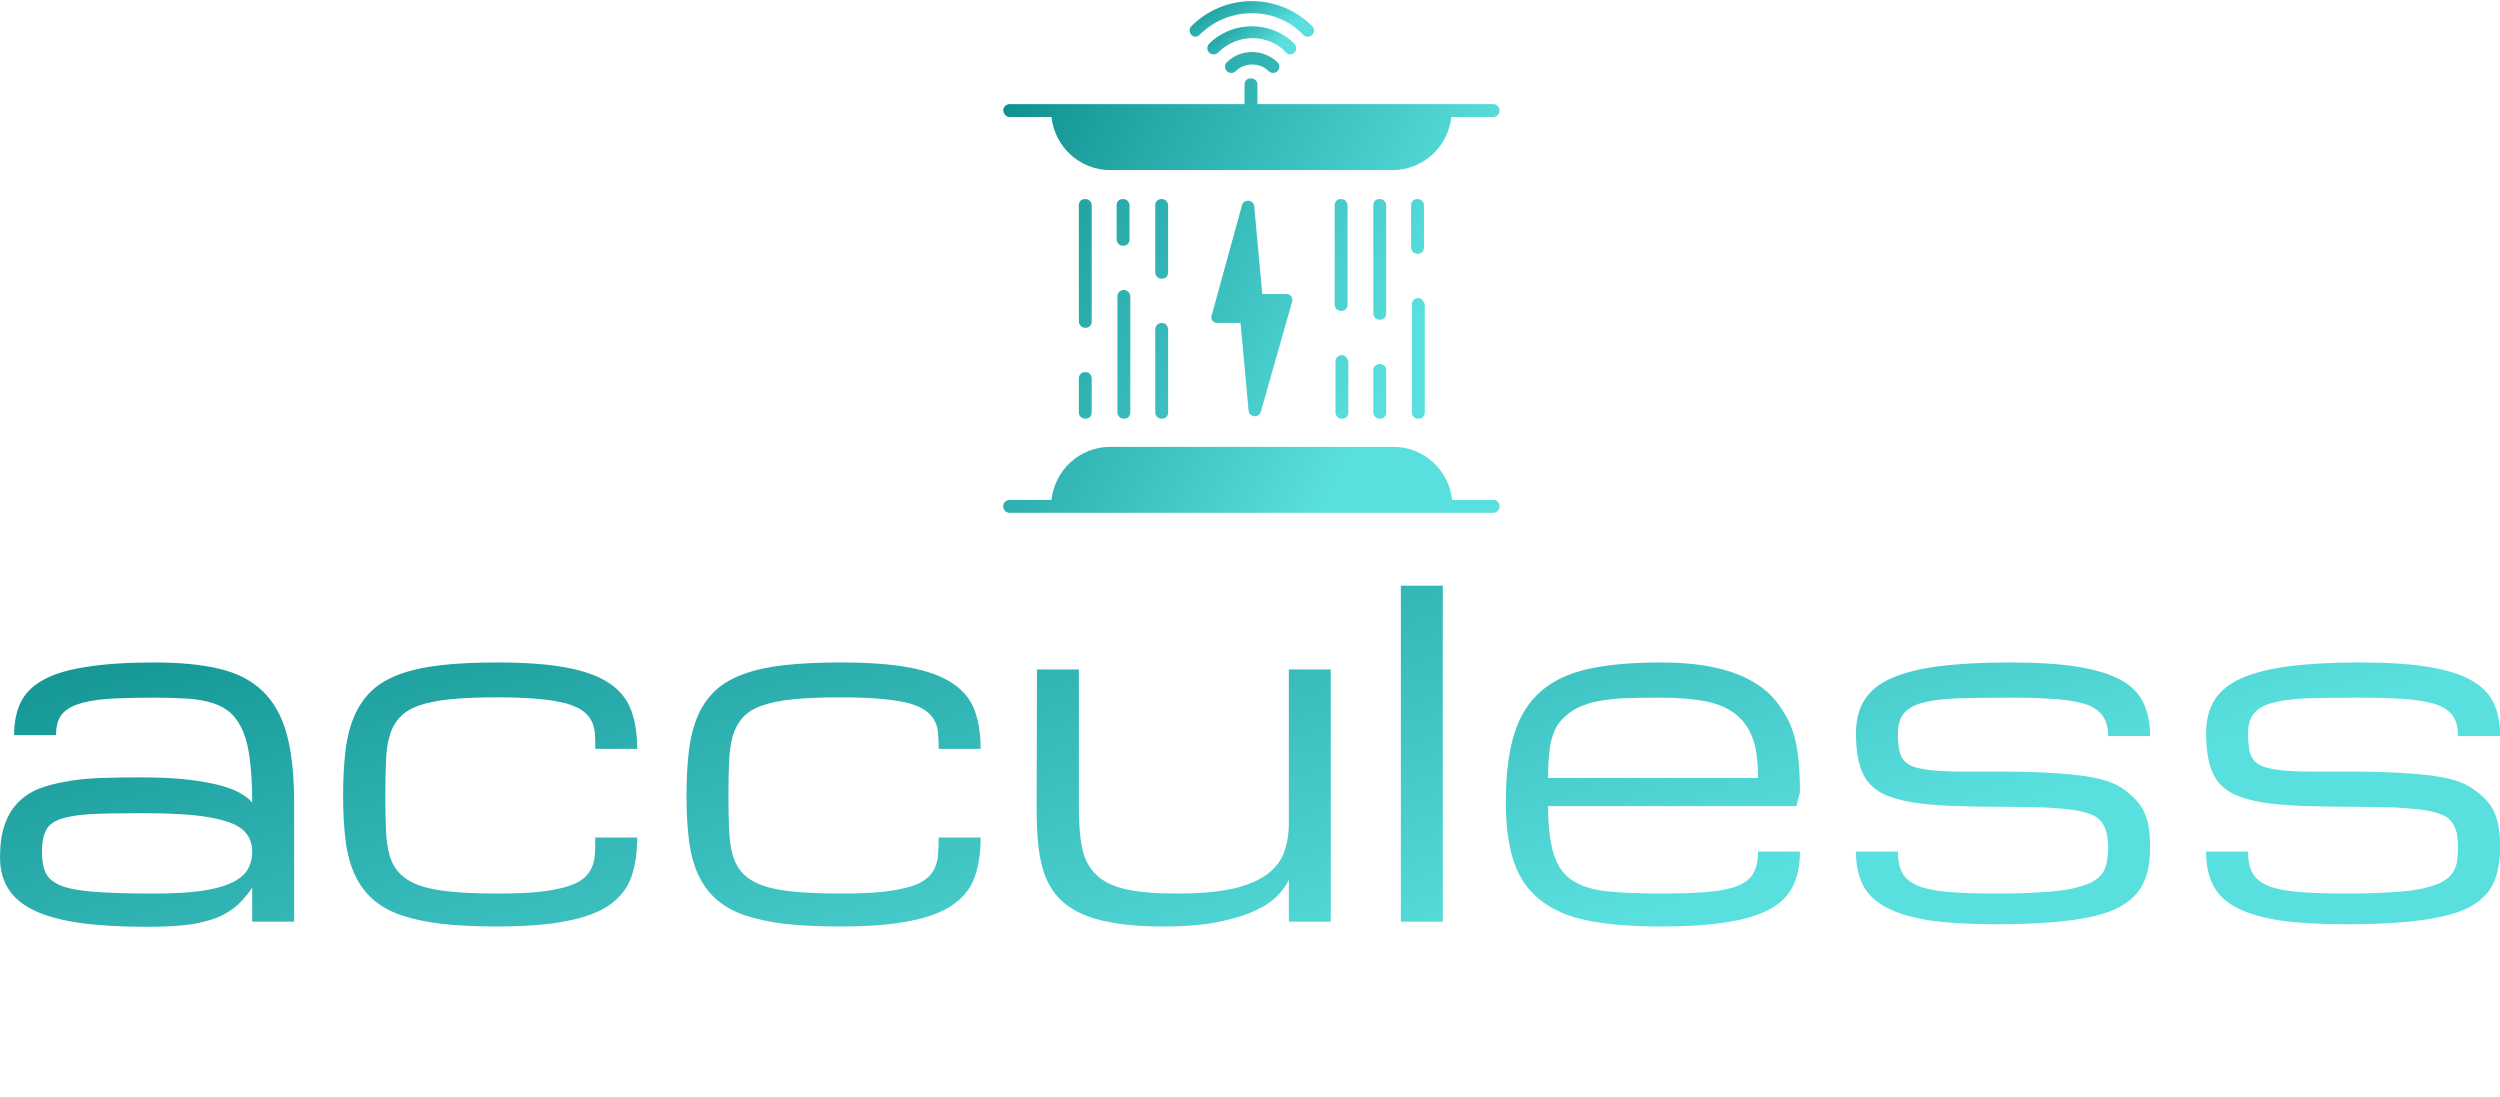 <svg data-v-423bf9ae="" xmlns="http://www.w3.org/2000/svg" viewBox="0 0 439.7 193" class="iconAboveSlogan"><!----><!----><defs data-v-423bf9ae=""><linearGradient data-v-423bf9ae="" gradientTransform="rotate(25)" id="38f845f8-5ab6-4d66-be4c-69c1bee41dcc" x1="0%" y1="0%" x2="100%" y2="0%"><stop data-v-423bf9ae="" offset="0%" style="stop-color: rgb(12, 141, 140); stop-opacity: 1;"></stop><stop data-v-423bf9ae="" offset="100%" style="stop-color: rgb(89, 223, 222); stop-opacity: 1;"></stop></linearGradient></defs><g data-v-423bf9ae="" id="8dac8fd1-7e22-4422-871b-fa0033d2e9f6" fill="url(#38f845f8-5ab6-4d66-be4c-69c1bee41dcc)" transform="matrix(5.629,0,0,5.629,-4.728,70.974)"><path d="M8.72 16.19L8.72 15.11L8.72 15.11Q8.70 15.19 8.41 15.52L8.41 15.52L8.41 15.52Q8.20 15.76 7.86 15.95L7.86 15.95L7.86 15.95Q7.52 16.14 6.95 16.25L6.95 16.25L6.95 16.25Q6.38 16.35 5.45 16.35L5.45 16.35L5.45 16.35Q4.21 16.35 3.34 16.23L3.34 16.23L3.34 16.23Q2.46 16.10 1.91 15.84L1.91 15.84L1.91 15.84Q1.35 15.57 1.10 15.16L1.10 15.16L1.10 15.16Q0.84 14.75 0.84 14.18L0.84 14.18L0.84 14.18Q0.84 13.59 0.98 13.18L0.98 13.18L0.98 13.18Q1.12 12.76 1.39 12.48L1.39 12.48L1.39 12.48Q1.66 12.20 2.04 12.04L2.04 12.04L2.04 12.04Q2.43 11.89 2.92 11.81L2.92 11.81L2.92 11.81Q3.40 11.72 3.99 11.70L3.99 11.70L3.99 11.70Q4.57 11.68 5.22 11.68L5.22 11.68L5.22 11.68Q6.16 11.68 6.79 11.76L6.79 11.76L6.79 11.76Q7.42 11.84 7.82 11.96L7.82 11.96L7.82 11.96Q8.22 12.08 8.42 12.22L8.42 12.22L8.42 12.22Q8.63 12.35 8.72 12.47L8.72 12.47L8.72 12.47Q8.72 11.70 8.65 11.16L8.65 11.16L8.65 11.16Q8.59 10.62 8.44 10.26L8.44 10.26L8.44 10.26Q8.29 9.90 8.06 9.68L8.06 9.68L8.06 9.68Q7.83 9.47 7.49 9.36L7.49 9.36L7.49 9.36Q7.15 9.25 6.70 9.22L6.70 9.22L6.70 9.22Q6.25 9.19 5.67 9.19L5.67 9.19L5.67 9.19Q4.76 9.19 4.17 9.23L4.17 9.23L4.17 9.23Q3.58 9.28 3.23 9.41L3.23 9.41L3.23 9.41Q2.88 9.54 2.73 9.77L2.73 9.77L2.73 9.77Q2.59 9.99 2.59 10.36L2.59 10.36L1.28 10.36L1.28 10.36Q1.28 9.74 1.50 9.31L1.50 9.31L1.50 9.31Q1.72 8.88 2.24 8.61L2.24 8.61L2.24 8.61Q2.75 8.34 3.60 8.22L3.60 8.22L3.60 8.22Q4.44 8.09 5.67 8.09L5.67 8.09L5.67 8.09Q6.87 8.09 7.70 8.29L7.70 8.29L7.70 8.29Q8.54 8.49 9.05 8.99L9.05 8.99L9.05 8.99Q9.57 9.49 9.80 10.33L9.80 10.33L9.80 10.33Q10.03 11.18 10.03 12.47L10.03 12.47L10.03 16.19L8.72 16.19ZM5.67 15.31L5.67 15.31L5.67 15.31Q6.54 15.31 7.12 15.23L7.12 15.23L7.12 15.23Q7.70 15.15 8.06 14.98L8.06 14.98L8.06 14.98Q8.42 14.82 8.57 14.57L8.57 14.57L8.57 14.57Q8.72 14.33 8.72 14L8.72 14L8.72 14Q8.72 13.67 8.54 13.44L8.54 13.44L8.54 13.44Q8.37 13.21 7.96 13.07L7.96 13.07L7.96 13.07Q7.55 12.93 6.88 12.86L6.88 12.86L6.88 12.86Q6.21 12.80 5.23 12.80L5.23 12.80L5.23 12.80Q4.25 12.80 3.64 12.83L3.64 12.83L3.64 12.83Q3.04 12.87 2.71 12.99L2.71 12.99L2.71 12.99Q2.38 13.11 2.27 13.35L2.27 13.35L2.27 13.35Q2.15 13.59 2.15 14L2.15 14L2.15 14Q2.15 14.41 2.27 14.67L2.27 14.67L2.27 14.67Q2.39 14.92 2.76 15.07L2.76 15.07L2.76 15.07Q3.13 15.21 3.82 15.26L3.82 15.26L3.82 15.26Q4.52 15.31 5.67 15.31ZM11.56 12.26L11.56 12.26L11.56 12.26Q11.56 11.44 11.64 10.81L11.64 10.81L11.64 10.81Q11.72 10.19 11.93 9.72L11.93 9.72L11.93 9.72Q12.14 9.26 12.49 8.94L12.49 8.94L12.49 8.94Q12.84 8.63 13.38 8.44L13.38 8.44L13.38 8.44Q13.92 8.25 14.66 8.17L14.66 8.17L14.66 8.17Q15.39 8.09 16.38 8.09L16.38 8.09L16.38 8.09Q17.69 8.09 18.54 8.25L18.54 8.25L18.54 8.25Q19.39 8.41 19.88 8.74L19.88 8.74L19.88 8.74Q20.37 9.07 20.56 9.58L20.56 9.58L20.56 9.58Q20.75 10.09 20.75 10.79L20.75 10.79L19.44 10.79L19.44 10.79Q19.44 10.54 19.43 10.32L19.43 10.32L19.43 10.32Q19.41 10.10 19.33 9.93L19.33 9.93L19.33 9.93Q19.24 9.75 19.06 9.61L19.06 9.61L19.06 9.61Q18.87 9.47 18.53 9.37L18.53 9.37L18.53 9.37Q18.19 9.28 17.67 9.23L17.67 9.23L17.67 9.23Q17.14 9.18 16.38 9.18L16.38 9.18L16.38 9.18Q15.50 9.18 14.91 9.24L14.91 9.24L14.91 9.24Q14.31 9.30 13.92 9.44L13.92 9.44L13.92 9.44Q13.53 9.58 13.32 9.82L13.32 9.82L13.32 9.82Q13.10 10.06 13.01 10.40L13.01 10.40L13.01 10.40Q12.91 10.74 12.90 11.20L12.90 11.20L12.90 11.20Q12.88 11.66 12.88 12.26L12.88 12.26L12.88 12.26Q12.88 12.85 12.90 13.31L12.90 13.31L12.90 13.31Q12.91 13.76 13.01 14.10L13.01 14.10L13.01 14.10Q13.10 14.44 13.32 14.67L13.32 14.67L13.32 14.67Q13.53 14.90 13.92 15.05L13.92 15.05L13.92 15.05Q14.31 15.19 14.91 15.25L14.91 15.25L14.91 15.25Q15.50 15.31 16.38 15.31L16.38 15.31L16.38 15.31Q17.14 15.31 17.67 15.26L17.67 15.26L17.67 15.26Q18.19 15.20 18.53 15.10L18.53 15.10L18.53 15.10Q18.87 15.00 19.06 14.85L19.06 14.85L19.06 14.85Q19.24 14.70 19.33 14.50L19.33 14.50L19.33 14.50Q19.41 14.31 19.43 14.07L19.43 14.07L19.43 14.07Q19.44 13.84 19.44 13.56L19.44 13.56L20.75 13.56L20.75 13.56Q20.75 14.28 20.56 14.81L20.56 14.81L20.56 14.81Q20.37 15.33 19.88 15.67L19.88 15.67L19.88 15.67Q19.39 16.01 18.54 16.17L18.54 16.17L18.54 16.17Q17.69 16.34 16.38 16.34L16.38 16.34L16.38 16.34Q15.39 16.34 14.66 16.26L14.66 16.26L14.66 16.26Q13.92 16.17 13.38 15.99L13.38 15.99L13.38 15.99Q12.84 15.80 12.49 15.49L12.49 15.49L12.49 15.49Q12.14 15.18 11.93 14.73L11.93 14.73L11.93 14.73Q11.72 14.28 11.64 13.67L11.64 13.67L11.64 13.67Q11.56 13.06 11.56 12.26ZM22.29 12.26L22.29 12.26L22.29 12.26Q22.29 11.44 22.37 10.81L22.37 10.81L22.37 10.81Q22.45 10.19 22.66 9.72L22.66 9.72L22.66 9.72Q22.87 9.26 23.22 8.94L23.22 8.94L23.22 8.94Q23.57 8.63 24.11 8.44L24.11 8.44L24.11 8.44Q24.64 8.25 25.38 8.17L25.38 8.17L25.38 8.17Q26.12 8.09 27.10 8.09L27.10 8.09L27.10 8.09Q28.42 8.09 29.26 8.25L29.26 8.25L29.26 8.25Q30.11 8.41 30.60 8.74L30.60 8.74L30.60 8.74Q31.10 9.07 31.29 9.58L31.29 9.58L31.29 9.58Q31.48 10.09 31.48 10.79L31.48 10.79L30.17 10.79L30.17 10.79Q30.17 10.54 30.15 10.32L30.15 10.32L30.15 10.32Q30.14 10.10 30.05 9.93L30.05 9.93L30.05 9.93Q29.97 9.75 29.78 9.61L29.78 9.61L29.78 9.61Q29.60 9.47 29.26 9.37L29.26 9.37L29.26 9.37Q28.92 9.28 28.39 9.23L28.39 9.23L28.39 9.23Q27.87 9.18 27.10 9.18L27.10 9.18L27.10 9.18Q26.23 9.18 25.63 9.24L25.63 9.24L25.63 9.24Q25.03 9.30 24.64 9.44L24.64 9.44L24.64 9.44Q24.25 9.58 24.04 9.82L24.04 9.82L24.04 9.82Q23.83 10.06 23.73 10.40L23.73 10.40L23.73 10.40Q23.64 10.74 23.62 11.20L23.62 11.20L23.62 11.20Q23.60 11.66 23.60 12.26L23.60 12.26L23.60 12.26Q23.60 12.85 23.62 13.31L23.62 13.31L23.62 13.31Q23.64 13.76 23.73 14.10L23.73 14.10L23.73 14.10Q23.83 14.44 24.04 14.67L24.04 14.67L24.04 14.67Q24.25 14.90 24.64 15.05L24.64 15.05L24.64 15.05Q25.03 15.19 25.63 15.25L25.63 15.25L25.63 15.25Q26.23 15.31 27.10 15.31L27.10 15.31L27.10 15.31Q27.87 15.31 28.39 15.26L28.39 15.26L28.39 15.26Q28.92 15.20 29.26 15.10L29.26 15.10L29.26 15.10Q29.60 15.00 29.78 14.85L29.78 14.85L29.78 14.85Q29.97 14.70 30.05 14.50L30.05 14.50L30.05 14.50Q30.14 14.31 30.15 14.07L30.15 14.07L30.15 14.07Q30.17 13.84 30.17 13.56L30.17 13.56L31.48 13.56L31.48 13.56Q31.48 14.28 31.29 14.81L31.29 14.81L31.29 14.81Q31.10 15.33 30.60 15.67L30.60 15.67L30.60 15.67Q30.11 16.01 29.26 16.17L29.26 16.17L29.26 16.17Q28.42 16.34 27.10 16.34L27.10 16.34L27.10 16.34Q26.12 16.34 25.38 16.26L25.38 16.26L25.38 16.26Q24.64 16.17 24.11 15.99L24.11 15.99L24.11 15.99Q23.57 15.80 23.22 15.49L23.22 15.49L23.22 15.49Q22.87 15.18 22.66 14.73L22.66 14.73L22.66 14.73Q22.45 14.28 22.37 13.67L22.37 13.67L22.37 13.67Q22.29 13.06 22.29 12.26ZM33.24 8.31L34.55 8.31L34.55 12.69L34.55 12.69Q34.55 13.42 34.66 13.92L34.66 13.92L34.66 13.92Q34.77 14.42 35.10 14.73L35.10 14.73L35.10 14.73Q35.42 15.04 36.03 15.18L36.03 15.18L36.03 15.18Q36.63 15.31 37.61 15.31L37.61 15.31L37.61 15.31Q38.68 15.31 39.36 15.16L39.36 15.16L39.36 15.16Q40.04 15.00 40.43 14.71L40.43 14.71L40.43 14.71Q40.82 14.42 40.96 14.02L40.96 14.02L40.96 14.02Q41.11 13.62 41.11 13.13L41.11 13.13L41.11 8.31L42.42 8.31L42.42 16.19L41.11 16.19L41.11 14.88L41.11 14.88Q41.02 15.09 40.79 15.34L40.79 15.34L40.79 15.34Q40.56 15.60 40.11 15.82L40.11 15.82L40.11 15.82Q39.66 16.04 38.95 16.19L38.95 16.19L38.95 16.19Q38.23 16.34 37.17 16.34L37.17 16.34L37.17 16.34Q36.29 16.34 35.66 16.23L35.66 16.23L35.66 16.23Q35.03 16.13 34.59 15.92L34.59 15.92L34.59 15.92Q34.15 15.71 33.88 15.40L33.88 15.40L33.88 15.40Q33.61 15.09 33.47 14.69L33.47 14.69L33.47 14.69Q33.33 14.28 33.28 13.78L33.28 13.78L33.28 13.78Q33.23 13.28 33.23 12.69L33.23 12.69L33.24 8.31ZM44.61 16.19L44.61 5.69L45.92 5.69L45.92 16.19L44.61 16.19ZM52.71 16.34L52.71 16.34L52.71 16.34Q51.39 16.34 50.48 16.16L50.48 16.16L50.48 16.16Q49.56 15.98 48.99 15.53L48.99 15.53L48.99 15.53Q48.41 15.09 48.15 14.34L48.15 14.34L48.15 14.34Q47.89 13.60 47.89 12.47L47.89 12.47L47.89 12.47Q47.89 11.18 48.15 10.33L48.15 10.33L48.15 10.33Q48.41 9.49 48.99 8.99L48.99 8.99L48.99 8.99Q49.56 8.49 50.48 8.29L50.48 8.29L50.48 8.29Q51.39 8.09 52.71 8.09L52.71 8.09L52.71 8.09Q53.64 8.09 54.33 8.23L54.33 8.23L54.33 8.23Q55.02 8.37 55.50 8.63L55.50 8.63L55.50 8.63Q55.99 8.89 56.30 9.26L56.30 9.26L56.30 9.26Q56.60 9.63 56.78 10.03L56.78 10.03L56.78 10.03Q56.95 10.44 57.02 10.99L57.02 10.99L57.02 10.99Q57.08 11.53 57.08 12.14L57.08 12.14L56.97 12.58L49.21 12.58L49.21 12.58Q49.21 13.48 49.38 14.06L49.38 14.06L49.38 14.06Q49.56 14.64 49.97 14.90L49.97 14.90L49.97 14.90Q50.38 15.17 51.05 15.24L51.05 15.24L51.05 15.24Q51.72 15.31 52.71 15.31L52.71 15.31L52.71 15.31Q53.61 15.31 54.20 15.26L54.20 15.26L54.20 15.26Q54.79 15.21 55.14 15.07L55.14 15.07L55.14 15.07Q55.49 14.92 55.63 14.67L55.63 14.67L55.63 14.67Q55.77 14.41 55.77 14L55.77 14L57.08 14L57.08 14Q57.08 14.64 56.86 15.08L56.86 15.08L56.86 15.08Q56.64 15.53 56.12 15.81L56.12 15.81L56.12 15.81Q55.61 16.08 54.77 16.21L54.77 16.21L54.77 16.21Q53.94 16.34 52.71 16.34ZM52.71 9.19L52.71 9.19L52.71 9.19Q52.05 9.19 51.53 9.21L51.53 9.21L51.53 9.21Q51.02 9.24 50.63 9.33L50.63 9.33L50.63 9.33Q50.24 9.43 49.97 9.60L49.97 9.60L49.97 9.60Q49.70 9.78 49.53 10.01L49.53 10.01L49.53 10.01Q49.36 10.25 49.28 10.67L49.28 10.67L49.28 10.67Q49.21 11.10 49.21 11.70L49.21 11.70L55.77 11.70L55.77 11.70Q55.77 10.90 55.60 10.45L55.60 10.45L55.60 10.45Q55.43 9.99 55.06 9.70L55.06 9.70L55.06 9.70Q54.69 9.41 54.11 9.30L54.11 9.30L54.11 9.30Q53.53 9.19 52.71 9.19ZM63.42 12.60L63.42 12.60L63.42 12.60Q64.19 12.60 64.73 12.62L64.73 12.62L64.73 12.62Q65.27 12.65 65.64 12.70L65.64 12.70L65.64 12.70Q66.00 12.76 66.21 12.85L66.21 12.85L66.21 12.85Q66.42 12.94 66.53 13.11L66.53 13.11L66.53 13.11Q66.64 13.29 66.67 13.46L66.67 13.46L66.67 13.46Q66.71 13.64 66.71 13.86L66.71 13.86L66.71 13.86Q66.71 14.11 66.67 14.31L66.67 14.31L66.67 14.31Q66.64 14.51 66.53 14.68L66.53 14.68L66.53 14.68Q66.41 14.84 66.19 14.96L66.19 14.96L66.19 14.96Q65.96 15.07 65.57 15.16L65.57 15.16L65.57 15.16Q65.18 15.24 64.60 15.27L64.60 15.27L64.60 15.27Q64.03 15.31 63.21 15.31L63.21 15.31L63.21 15.31Q62.30 15.31 61.71 15.26L61.71 15.26L61.71 15.26Q61.12 15.21 60.77 15.07L60.77 15.07L60.77 15.07Q60.42 14.92 60.28 14.67L60.28 14.67L60.28 14.67Q60.14 14.41 60.14 14L60.14 14L58.83 14L58.83 14Q58.83 14.62 59.05 15.05L59.05 15.05L59.05 15.05Q59.27 15.48 59.79 15.75L59.79 15.75L59.79 15.75Q60.30 16.02 61.14 16.15L61.14 16.15L61.14 16.15Q61.97 16.27 63.21 16.27L63.21 16.27L63.21 16.27Q64.19 16.27 64.93 16.21L64.93 16.21L64.93 16.21Q65.67 16.15 66.21 16.03L66.21 16.03L66.21 16.03Q66.74 15.91 67.09 15.72L67.09 15.72L67.09 15.72Q67.44 15.52 67.65 15.25L67.65 15.25L67.65 15.25Q67.85 14.98 67.94 14.63L67.94 14.63L67.94 14.63Q68.02 14.28 68.02 13.84L68.02 13.84L68.02 13.84Q68.02 13.39 67.94 13.05L67.94 13.05L67.94 13.05Q67.85 12.71 67.65 12.47L67.65 12.47L67.65 12.47Q67.45 12.22 67.12 12.00L67.12 12.00L67.12 12.00Q66.78 11.79 66.27 11.69L66.27 11.69L66.27 11.69Q65.75 11.59 65.05 11.55L65.05 11.55L65.05 11.55Q64.35 11.50 63.42 11.50L63.42 11.50L63.42 11.50Q62.66 11.50 62.12 11.50L62.12 11.50L62.12 11.50Q61.58 11.50 61.21 11.46L61.21 11.46L61.21 11.46Q60.85 11.42 60.63 11.35L60.63 11.35L60.63 11.35Q60.42 11.27 60.31 11.13L60.31 11.13L60.31 11.13Q60.20 10.99 60.17 10.76L60.17 10.76L60.17 10.76Q60.14 10.54 60.14 10.31L60.14 10.31L60.14 10.31Q60.14 9.91 60.32 9.69L60.32 9.69L60.32 9.69Q60.50 9.46 60.91 9.35L60.91 9.35L60.91 9.35Q61.32 9.24 61.99 9.21L61.99 9.21L61.99 9.21Q62.66 9.19 63.64 9.19L63.64 9.19L63.64 9.19Q64.54 9.19 65.14 9.24L65.14 9.24L65.14 9.24Q65.73 9.29 66.08 9.42L66.08 9.42L66.08 9.42Q66.42 9.56 66.56 9.79L66.56 9.79L66.56 9.79Q66.71 10.02 66.71 10.39L66.71 10.39L68.02 10.39L68.02 10.39Q68.02 9.80 67.82 9.37L67.82 9.37L67.82 9.37Q67.62 8.93 67.13 8.65L67.13 8.65L67.13 8.65Q66.63 8.37 65.79 8.23L65.79 8.23L65.79 8.23Q64.94 8.09 63.64 8.09L63.64 8.09L63.64 8.09Q62.33 8.09 61.41 8.21L61.41 8.21L61.41 8.21Q60.50 8.33 59.92 8.59L59.92 8.59L59.92 8.59Q59.35 8.85 59.09 9.27L59.09 9.27L59.09 9.27Q58.83 9.69 58.83 10.31L58.83 10.31L58.83 10.31Q58.83 10.76 58.91 11.15L58.91 11.15L58.91 11.15Q58.99 11.53 59.19 11.80L59.19 11.80L59.19 11.80Q59.39 12.06 59.73 12.22L59.73 12.22L59.73 12.22Q60.07 12.37 60.58 12.46L60.58 12.46L60.58 12.46Q61.09 12.54 61.79 12.57L61.79 12.57L61.79 12.57Q62.49 12.60 63.42 12.60ZM74.36 12.60L74.36 12.60L74.36 12.60Q75.13 12.60 75.67 12.62L75.67 12.62L75.67 12.62Q76.21 12.65 76.57 12.70L76.57 12.70L76.57 12.70Q76.94 12.76 77.15 12.85L77.15 12.85L77.15 12.85Q77.36 12.94 77.47 13.11L77.47 13.11L77.47 13.11Q77.58 13.29 77.61 13.46L77.61 13.46L77.61 13.46Q77.64 13.64 77.64 13.86L77.64 13.86L77.64 13.86Q77.64 14.11 77.61 14.31L77.61 14.31L77.61 14.31Q77.58 14.51 77.46 14.68L77.46 14.68L77.46 14.68Q77.35 14.84 77.12 14.96L77.12 14.96L77.12 14.96Q76.90 15.07 76.51 15.16L76.51 15.16L76.51 15.16Q76.12 15.24 75.54 15.27L75.54 15.27L75.54 15.27Q74.96 15.31 74.14 15.31L74.14 15.31L74.14 15.31Q73.24 15.31 72.65 15.26L72.65 15.26L72.65 15.26Q72.06 15.21 71.71 15.07L71.71 15.07L71.71 15.07Q71.36 14.92 71.22 14.67L71.22 14.67L71.22 14.67Q71.08 14.41 71.08 14L71.08 14L69.77 14L69.77 14Q69.77 14.62 69.99 15.05L69.99 15.05L69.99 15.05Q70.21 15.48 70.72 15.75L70.72 15.75L70.72 15.75Q71.24 16.02 72.07 16.15L72.07 16.15L72.07 16.15Q72.91 16.27 74.14 16.27L74.14 16.27L74.14 16.27Q75.13 16.27 75.87 16.21L75.87 16.21L75.87 16.21Q76.61 16.15 77.14 16.03L77.14 16.03L77.14 16.03Q77.68 15.91 78.03 15.72L78.03 15.72L78.03 15.72Q78.38 15.52 78.59 15.25L78.59 15.25L78.59 15.25Q78.79 14.98 78.87 14.63L78.87 14.63L78.87 14.63Q78.96 14.28 78.96 13.84L78.96 13.84L78.96 13.84Q78.96 13.39 78.87 13.05L78.87 13.05L78.87 13.05Q78.79 12.71 78.59 12.47L78.59 12.47L78.59 12.47Q78.39 12.22 78.05 12.00L78.05 12.00L78.05 12.00Q77.72 11.79 77.21 11.69L77.21 11.69L77.21 11.69Q76.69 11.59 75.99 11.55L75.99 11.55L75.99 11.55Q75.29 11.50 74.36 11.50L74.36 11.50L74.36 11.50Q73.60 11.50 73.06 11.50L73.06 11.50L73.06 11.50Q72.52 11.50 72.15 11.46L72.15 11.46L72.15 11.46Q71.78 11.42 71.57 11.35L71.57 11.35L71.57 11.35Q71.36 11.27 71.25 11.13L71.25 11.13L71.25 11.13Q71.14 10.99 71.11 10.76L71.11 10.76L71.11 10.76Q71.08 10.54 71.08 10.31L71.08 10.31L71.08 10.31Q71.08 9.91 71.26 9.69L71.26 9.69L71.26 9.69Q71.44 9.46 71.85 9.35L71.85 9.35L71.85 9.35Q72.26 9.24 72.93 9.21L72.93 9.21L72.93 9.21Q73.60 9.19 74.58 9.19L74.58 9.19L74.58 9.19Q75.48 9.19 76.07 9.24L76.07 9.24L76.07 9.24Q76.67 9.29 77.01 9.42L77.01 9.42L77.01 9.42Q77.36 9.56 77.50 9.79L77.50 9.79L77.50 9.79Q77.64 10.02 77.64 10.39L77.64 10.39L78.96 10.39L78.96 10.39Q78.96 9.80 78.76 9.37L78.76 9.37L78.76 9.37Q78.56 8.93 78.06 8.65L78.06 8.65L78.06 8.65Q77.57 8.37 76.72 8.23L76.72 8.23L76.72 8.23Q75.88 8.09 74.58 8.09L74.58 8.09L74.58 8.09Q73.27 8.09 72.35 8.21L72.35 8.21L72.35 8.21Q71.44 8.33 70.86 8.59L70.86 8.59L70.86 8.59Q70.29 8.85 70.03 9.27L70.03 9.27L70.03 9.27Q69.77 9.69 69.77 10.31L69.77 10.31L69.77 10.31Q69.77 10.76 69.85 11.15L69.85 11.15L69.85 11.15Q69.93 11.53 70.13 11.80L70.13 11.80L70.13 11.80Q70.33 12.06 70.67 12.22L70.67 12.22L70.67 12.22Q71.00 12.37 71.51 12.46L71.51 12.46L71.51 12.46Q72.02 12.54 72.73 12.57L72.73 12.57L72.73 12.57Q73.43 12.60 74.36 12.60Z"></path></g><defs data-v-423bf9ae=""><linearGradient data-v-423bf9ae="" gradientTransform="rotate(25)" id="14853d3f-9c45-4867-b4aa-c32454feb9f7" x1="0%" y1="0%" x2="100%" y2="0%"><stop data-v-423bf9ae="" offset="0%" style="stop-color: rgb(12, 141, 140); stop-opacity: 1;"></stop><stop data-v-423bf9ae="" offset="100%" style="stop-color: rgb(89, 223, 222); stop-opacity: 1;"></stop></linearGradient></defs><g data-v-423bf9ae="" id="a25a8fde-532d-439b-82dc-04f79dca5dfd" transform="matrix(1.415,0,0,1.415,173.473,-1.498)" stroke="none" fill="url(#14853d3f-9c45-4867-b4aa-c32454feb9f7)"><path d="M63.1 63.2h-5.2c-.4-3.7-3.5-6.6-7.3-6.6H15.4c-3.8 0-6.9 2.9-7.3 6.6H2.9c-.4 0-.8.3-.8.8 0 .4.3.8.8.8H63c.4 0 .8-.3.8-.8 0-.4-.3-.8-.7-.8zM2.9 15.6h5.2c.4 3.7 3.5 6.6 7.3 6.6h35.1c3.8 0 6.9-2.9 7.3-6.6H63c.4 0 .8-.3.8-.8 0-.4-.3-.8-.8-.8H33.7v-2.4c0-.4-.3-.8-.8-.8s-.8.3-.8.8V14H2.9c-.4 0-.8.3-.8.8.1.5.4.8.8.8zM34.3 37.6l-1-10.9c0-.4-.3-.6-.7-.7-.4 0-.7.2-.8.5L28 40.3c-.1.2 0 .5.1.6.1.2.4.3.6.3h2.9l1 10.9c0 .4.3.6.7.7h.1c.3 0 .6-.2.7-.5L38 38.6c.1-.2 0-.5-.1-.7-.1-.2-.4-.3-.6-.3h-3zM13.1 26.6c0-.4-.3-.8-.8-.8s-.8.3-.8.8V41c0 .4.3.8.8.8s.8-.3.8-.8V26.6zM12.3 47.3c-.4 0-.8.3-.8.8v4.2c0 .4.3.8.8.8s.8-.3.8-.8v-4.2c0-.4-.3-.8-.8-.8zM17.1 37.1c-.4 0-.8.3-.8.8v14.4c0 .4.3.8.8.8s.8-.3.8-.8V37.8c-.1-.4-.4-.7-.8-.7zM17.8 26.6c0-.4-.3-.8-.8-.8s-.8.3-.8.8v4.2c0 .4.3.8.8.8s.8-.3.8-.8v-4.2zM21.8 41.2c-.4 0-.8.3-.8.8v10.3c0 .4.3.8.8.8s.8-.3.8-.8V42c0-.4-.3-.8-.8-.8zM22.6 26.6c0-.4-.3-.8-.8-.8s-.8.3-.8.8v8.3c0 .4.3.8.8.8s.8-.3.8-.8v-8.3zM53.7 38.1c-.4 0-.8.3-.8.8v13.4c0 .4.3.8.8.8s.8-.3.8-.8V38.9c-.1-.4-.4-.8-.8-.8zM54.4 26.6c0-.4-.3-.8-.8-.8s-.8.3-.8.8v5.2c0 .4.3.8.8.8s.8-.3.8-.8v-5.2zM49.7 26.6c0-.4-.3-.8-.8-.8s-.8.3-.8.8V40c0 .4.3.8.8.8s.8-.3.8-.8V26.6zM48.9 46.3c-.4 0-.8.3-.8.8v5.2c0 .4.3.8.8.8s.8-.3.8-.8V47c0-.4-.4-.7-.8-.7zM44.9 26.6c0-.4-.3-.8-.8-.8s-.8.3-.8.8v12.3c0 .4.3.8.8.8s.8-.3.8-.8V26.6zM44.2 45.2c-.4 0-.8.3-.8.8v6.3c0 .4.3.8.8.8s.8-.3.8-.8V46c-.1-.4-.4-.8-.8-.8zM29.9 8.8c-.3.3-.3.8 0 1.1.3.3.8.3 1.1 0 1.1-1.1 3-1.1 4.1 0 .3.3.8.3 1.1 0s.3-.8 0-1.1c-1.8-1.7-4.6-1.7-6.3 0z"></path><path d="M38.3 7.6c.3-.3.3-.8 0-1.1-2.9-2.9-7.7-2.9-10.6 0-.3.3-.3.8 0 1.1.3.3.8.3 1.1 0 2.4-2.4 6.2-2.4 8.5 0 .2.3.7.3 1 0z"></path><path d="M26.5 5.4c1.7-1.7 4-2.7 6.5-2.7 2.4 0 4.7.9 6.4 2.7.3.3.8.3 1.1 0s.3-.8 0-1.1c-2-2-4.7-3.1-7.5-3.1s-5.5 1.1-7.5 3.1c-.3.3-.3.8 0 1.1.3.3.7.3 1 0z"></path></g><!----><g data-v-423bf9ae="" id="cf559ddb-f64c-49bb-b93b-a751eca712ac" fill="#222222" transform="matrix(1.405,0,0,1.405,54.898,195.251)"><path d="M5.73 12.70C5.70 12.66 5.64 12.63 5.59 12.63C5.53 12.63 5.47 12.66 5.39 12.74C5.31 12.82 5.18 12.91 5.04 13.01C4.90 13.10 4.70 13.17 4.48 13.26C4.26 13.34 3.96 13.38 3.63 13.38C3.26 13.38 2.93 13.31 2.63 13.17C2.34 13.03 2.09 12.85 1.88 12.59C1.67 12.33 1.50 12.01 1.39 11.63C1.27 11.26 1.22 10.82 1.22 10.33C1.22 9.86 1.27 9.44 1.39 9.06C1.50 8.68 1.67 8.36 1.88 8.09C2.09 7.83 2.35 7.62 2.66 7.48C2.97 7.34 3.32 7.27 3.72 7.27C4.07 7.27 4.47 7.35 4.91 7.50C4.93 7.69 4.93 7.87 4.94 8.04C4.96 8.20 4.97 8.33 4.98 8.43C5.00 8.53 5.00 8.58 5.00 8.60C5.01 8.82 5.11 8.93 5.31 8.93L5.64 8.93L5.64 7.18L5.28 7.07C5.04 7.00 4.75 6.92 4.42 6.85C4.10 6.78 3.85 6.75 3.68 6.75C3.18 6.75 2.74 6.82 2.35 7.00C1.96 7.18 1.62 7.42 1.36 7.74C1.09 8.06 0.90 8.44 0.76 8.88C0.62 9.31 0.53 9.80 0.53 10.33C0.53 10.89 0.60 11.40 0.76 11.84C0.90 12.29 1.11 12.66 1.37 12.96C1.64 13.27 1.96 13.51 2.32 13.66C2.69 13.83 3.08 13.92 3.53 13.92C3.79 13.92 4.05 13.89 4.28 13.83C4.52 13.78 4.75 13.72 4.96 13.64C5.17 13.55 5.33 13.44 5.50 13.31C5.67 13.19 5.80 13.06 5.91 12.92ZM17.15 6.73C16.65 6.73 16.20 6.83 15.81 7.00C15.41 7.17 15.08 7.41 14.80 7.71C14.52 8.02 14.32 8.40 14.18 8.85C14.04 9.30 13.96 9.79 13.96 10.33C13.96 10.88 14.04 11.37 14.18 11.80C14.32 12.24 14.52 12.63 14.80 12.94C15.08 13.24 15.41 13.48 15.81 13.65C16.20 13.82 16.65 13.90 17.15 13.90C17.65 13.90 18.09 13.82 18.48 13.65C18.87 13.48 19.21 13.24 19.47 12.94C19.74 12.63 19.96 12.24 20.10 11.80C20.24 11.37 20.31 10.88 20.31 10.33C20.31 9.79 20.24 9.30 20.10 8.85C19.96 8.40 19.74 8.02 19.47 7.71C19.21 7.41 18.87 7.17 18.48 7.00C18.09 6.83 17.65 6.73 17.15 6.73ZM17.15 13.38C16.73 13.38 16.37 13.31 16.06 13.17C15.75 13.03 15.48 12.82 15.27 12.56C15.06 12.29 14.92 11.97 14.81 11.59C14.70 11.21 14.66 10.79 14.66 10.33C14.66 9.87 14.70 9.45 14.81 9.07C14.92 8.69 15.06 8.37 15.27 8.11C15.48 7.84 15.75 7.62 16.06 7.48C16.37 7.34 16.73 7.27 17.15 7.27C17.57 7.27 17.92 7.34 18.23 7.48C18.54 7.62 18.80 7.84 19.01 8.11C19.22 8.37 19.38 8.69 19.47 9.07C19.57 9.45 19.63 9.87 19.63 10.33C19.63 10.79 19.57 11.21 19.47 11.59C19.38 11.97 19.22 12.29 19.01 12.56C18.80 12.82 18.54 13.03 18.23 13.17C17.92 13.31 17.57 13.38 17.15 13.38ZM35.78 13.29L35.71 13.29L35.60 13.29C35.56 13.29 35.49 13.27 35.39 13.27C35.29 13.27 35.18 13.26 35.06 13.26L35.06 9.37C35.06 8.96 35 8.60 34.90 8.27C34.80 7.95 34.66 7.67 34.47 7.45C34.27 7.22 34.03 7.06 33.74 6.93C33.45 6.80 33.11 6.75 32.73 6.75C32.21 6.75 31.74 6.87 31.32 7.11C30.90 7.36 30.53 7.67 30.21 8.08L30.16 7.03C30.14 6.92 30.07 6.86 29.95 6.86L29.58 6.86L28.57 6.86L28.57 7.13C28.57 7.28 28.66 7.36 28.84 7.38L28.92 7.38C28.95 7.38 28.98 7.39 29.02 7.39L29.23 7.39C29.33 7.39 29.46 7.41 29.58 7.41L29.58 13.26C29.41 13.26 29.27 13.29 29.16 13.29L28.94 13.29L28.84 13.29C28.66 13.30 28.57 13.38 28.57 13.54L28.57 13.82L29.58 13.82L30.24 13.82L31.25 13.82L31.25 13.54C31.25 13.38 31.16 13.30 30.98 13.29L30.90 13.29L30.80 13.29C30.76 13.29 30.69 13.27 30.59 13.27C30.49 13.27 30.37 13.26 30.24 13.26L30.24 8.60C30.55 8.19 30.90 7.87 31.29 7.63C31.68 7.39 32.10 7.28 32.56 7.28C33.18 7.28 33.64 7.46 33.94 7.83C34.23 8.20 34.38 8.71 34.38 9.37L34.38 13.82L35.06 13.82L36.06 13.82L36.06 13.54C36.06 13.38 35.97 13.30 35.78 13.29ZM46.56 13.93C46.86 13.93 47.14 13.86 47.42 13.75C47.68 13.64 47.91 13.48 48.09 13.29L47.91 12.98C47.87 12.94 47.84 12.92 47.80 12.92C47.77 12.92 47.71 12.94 47.66 12.99C47.60 13.05 47.53 13.09 47.45 13.15C47.36 13.20 47.25 13.26 47.12 13.31C47.00 13.37 46.87 13.38 46.70 13.38C46.56 13.38 46.42 13.36 46.31 13.31C46.20 13.27 46.10 13.20 46.02 13.12C45.93 13.03 45.86 12.92 45.81 12.78C45.75 12.64 45.74 12.49 45.74 12.29L45.74 7.57L47.94 7.57L47.94 7.07L45.74 7.07L45.74 4.41L45.42 4.41C45.36 4.41 45.33 4.44 45.30 4.47C45.28 4.49 45.25 4.54 45.25 4.58L45.08 7.07L43.89 7.15L43.89 7.41C43.89 7.46 43.90 7.49 43.93 7.52C43.96 7.55 44.02 7.57 44.07 7.57L45.07 7.57L45.07 12.33C45.07 12.88 45.19 13.27 45.46 13.54C45.72 13.80 46.09 13.93 46.56 13.93ZM61.92 13.29L61.82 13.29L61.60 13.29C61.50 13.29 61.39 13.27 61.28 13.27L61.28 9.28C61.28 8.89 61.24 8.55 61.14 8.23C61.04 7.91 60.90 7.64 60.72 7.42C60.54 7.20 60.30 7.03 60.02 6.92C59.74 6.79 59.42 6.73 59.04 6.73C58.53 6.73 58.09 6.83 57.68 7.01C57.27 7.20 56.90 7.48 56.53 7.84L56.64 8.05C56.69 8.13 56.76 8.18 56.85 8.18C56.92 8.18 57.02 8.12 57.12 8.02C57.22 7.92 57.36 7.84 57.53 7.73C57.69 7.62 57.88 7.52 58.11 7.42C58.35 7.32 58.63 7.28 58.97 7.28C59.51 7.28 59.93 7.45 60.21 7.80C60.49 8.15 60.62 8.64 60.62 9.28L60.62 10.01C59.84 10.02 59.16 10.09 58.60 10.21C58.04 10.32 57.58 10.47 57.22 10.65C56.85 10.84 56.60 11.06 56.43 11.31C56.27 11.56 56.18 11.83 56.18 12.12C56.18 12.45 56.24 12.73 56.34 12.95C56.45 13.17 56.59 13.36 56.76 13.50C56.92 13.64 57.13 13.75 57.36 13.82C57.58 13.89 57.81 13.93 58.04 13.93C58.32 13.93 58.59 13.90 58.83 13.85C59.07 13.79 59.28 13.71 59.49 13.61C59.70 13.51 59.89 13.38 60.09 13.23C60.27 13.08 60.45 12.91 60.65 12.73L60.75 13.62C60.77 13.75 60.87 13.82 61.01 13.82L61.03 13.82L61.28 13.82L62.20 13.82L62.20 13.54C62.20 13.38 62.10 13.30 61.92 13.29ZM60.62 12.26C60.45 12.43 60.30 12.60 60.13 12.74C59.96 12.88 59.78 13.01 59.58 13.12C59.39 13.23 59.18 13.30 58.95 13.36C58.73 13.41 58.48 13.44 58.21 13.44C58.03 13.44 57.85 13.43 57.68 13.37C57.51 13.31 57.37 13.24 57.25 13.13C57.12 13.02 57.01 12.88 56.94 12.71C56.85 12.54 56.83 12.35 56.83 12.11C56.83 11.86 56.90 11.63 57.05 11.44C57.20 11.24 57.43 11.09 57.74 10.95C58.04 10.81 58.44 10.70 58.91 10.61C59.39 10.53 59.96 10.47 60.62 10.46ZM75.53 12.70C75.50 12.66 75.45 12.63 75.39 12.63C75.33 12.63 75.28 12.66 75.19 12.74C75.11 12.82 74.98 12.91 74.84 13.01C74.70 13.10 74.51 13.17 74.28 13.26C74.06 13.34 73.77 13.38 73.43 13.38C73.07 13.38 72.73 13.31 72.44 13.17C72.14 13.03 71.89 12.85 71.68 12.59C71.47 12.33 71.30 12.01 71.19 11.63C71.08 11.26 71.02 10.82 71.02 10.33C71.02 9.86 71.08 9.44 71.19 9.06C71.30 8.68 71.47 8.36 71.68 8.09C71.89 7.83 72.16 7.62 72.46 7.48C72.77 7.34 73.12 7.27 73.53 7.27C73.88 7.27 74.27 7.35 74.72 7.50C74.73 7.69 74.73 7.87 74.75 8.04C74.76 8.20 74.77 8.33 74.79 8.43C74.80 8.53 74.80 8.58 74.80 8.60C74.82 8.82 74.91 8.93 75.11 8.93L75.45 8.93L75.45 7.18L75.08 7.07C74.84 7.00 74.55 6.92 74.23 6.85C73.91 6.78 73.65 6.75 73.49 6.75C72.98 6.75 72.55 6.82 72.16 7.00C71.76 7.18 71.43 7.42 71.16 7.74C70.90 8.06 70.70 8.44 70.56 8.88C70.42 9.31 70.34 9.80 70.34 10.33C70.34 10.89 70.41 11.40 70.56 11.84C70.70 12.29 70.91 12.66 71.18 12.96C71.44 13.27 71.76 13.51 72.13 13.66C72.49 13.83 72.88 13.92 73.33 13.92C73.60 13.92 73.85 13.89 74.09 13.83C74.33 13.78 74.55 13.72 74.76 13.64C74.97 13.55 75.14 13.44 75.31 13.31C75.47 13.19 75.60 13.06 75.71 12.92ZM86.28 13.93C86.58 13.93 86.86 13.86 87.14 13.75C87.40 13.64 87.63 13.48 87.81 13.29L87.63 12.98C87.58 12.94 87.56 12.92 87.51 12.92C87.49 12.92 87.43 12.94 87.37 12.99C87.32 13.05 87.25 13.09 87.16 13.15C87.08 13.20 86.97 13.26 86.84 13.31C86.72 13.37 86.59 13.38 86.42 13.38C86.28 13.38 86.14 13.36 86.03 13.31C85.92 13.27 85.82 13.20 85.74 13.12C85.65 13.03 85.58 12.92 85.53 12.78C85.47 12.64 85.46 12.49 85.46 12.29L85.46 7.57L87.65 7.57L87.65 7.07L85.46 7.07L85.46 4.41L85.13 4.41C85.08 4.41 85.05 4.44 85.02 4.47C84.99 4.49 84.97 4.54 84.97 4.58L84.80 7.07L83.61 7.15L83.61 7.41C83.61 7.46 83.62 7.49 83.65 7.52C83.68 7.55 83.73 7.57 83.79 7.57L84.78 7.57L84.78 12.33C84.78 12.88 84.91 13.27 85.18 13.54C85.44 13.80 85.81 13.93 86.28 13.93ZM98.43 13.29L98.36 13.29L98.25 13.29C98.21 13.29 98.14 13.27 98.04 13.27C97.94 13.27 97.83 13.26 97.71 13.26L97.71 3.63L97.03 3.63L96.03 3.63L96.03 3.91C96.03 4.06 96.12 4.14 96.31 4.16L96.38 4.16C96.40 4.16 96.45 4.17 96.49 4.17L96.70 4.17C96.80 4.17 96.91 4.19 97.03 4.19L97.03 13.26C96.88 13.26 96.74 13.29 96.63 13.29L96.39 13.29L96.31 13.29C96.12 13.30 96.03 13.38 96.03 13.54L96.03 13.82L97.03 13.82L97.71 13.82L98.71 13.82L98.71 13.54C98.71 13.38 98.62 13.30 98.43 13.29ZM109.93 6.73C109.44 6.73 108.99 6.83 108.60 7.00C108.21 7.17 107.88 7.41 107.62 7.71C107.35 8.02 107.14 8.39 107.00 8.81C106.86 9.23 106.78 9.69 106.78 10.19C106.78 10.78 106.86 11.31 107.02 11.77C107.17 12.24 107.38 12.61 107.66 12.94C107.94 13.26 108.28 13.50 108.67 13.66C109.06 13.83 109.49 13.90 109.97 13.90C110.24 13.90 110.50 13.89 110.75 13.83C111.01 13.78 111.26 13.71 111.48 13.62C111.71 13.54 111.92 13.44 112.10 13.31C112.28 13.19 112.43 13.06 112.55 12.92L112.36 12.70C112.34 12.66 112.28 12.63 112.22 12.63C112.18 12.63 112.10 12.66 112.00 12.74C111.90 12.82 111.76 12.91 111.58 13.01C111.41 13.10 111.19 13.17 110.94 13.26C110.68 13.34 110.38 13.38 110.03 13.38C109.63 13.38 109.28 13.31 108.96 13.17C108.64 13.03 108.37 12.84 108.15 12.57C107.93 12.31 107.76 11.97 107.63 11.58C107.51 11.19 107.45 10.71 107.45 10.19L107.45 10.07L112.48 10.07C112.55 10.07 112.59 10.05 112.62 10.01C112.64 9.97 112.67 9.90 112.67 9.80C112.67 9.31 112.60 8.88 112.46 8.50C112.32 8.12 112.14 7.78 111.89 7.53C111.65 7.28 111.36 7.08 111.02 6.94C110.68 6.80 110.32 6.73 109.93 6.73ZM109.94 7.24C110.26 7.24 110.54 7.29 110.81 7.41C111.08 7.52 111.30 7.67 111.48 7.88C111.66 8.09 111.82 8.33 111.92 8.62C112.01 8.92 112.07 9.25 112.07 9.63L107.48 9.63C107.52 9.27 107.60 8.93 107.73 8.64C107.86 8.34 108.02 8.09 108.23 7.88C108.44 7.67 108.70 7.52 108.98 7.41C109.26 7.29 109.58 7.24 109.94 7.24ZM125.45 11.06C125.34 10.86 125.20 10.71 125.02 10.57C124.84 10.43 124.63 10.32 124.40 10.23C124.18 10.15 123.93 10.05 123.69 9.98C123.45 9.91 123.21 9.83 122.98 9.76C122.75 9.69 122.54 9.59 122.36 9.49C122.18 9.39 122.04 9.27 121.93 9.13C121.81 8.99 121.76 8.81 121.76 8.58C121.76 8.40 121.79 8.23 121.87 8.08C121.95 7.92 122.07 7.77 122.22 7.64C122.36 7.52 122.54 7.43 122.75 7.36C122.96 7.29 123.19 7.25 123.44 7.25C123.80 7.25 124.17 7.31 124.54 7.43C124.56 7.60 124.57 7.77 124.59 7.92C124.60 8.08 124.60 8.19 124.61 8.27C124.63 8.36 124.63 8.43 124.63 8.44C124.64 8.67 124.74 8.78 124.94 8.78L125.27 8.78L125.27 7.11C124.54 6.86 123.93 6.75 123.42 6.75C123.07 6.75 122.75 6.80 122.47 6.90C122.19 7.00 121.94 7.14 121.74 7.31C121.55 7.48 121.39 7.69 121.28 7.91C121.17 8.13 121.13 8.37 121.13 8.62C121.13 8.92 121.18 9.16 121.30 9.35C121.41 9.55 121.55 9.70 121.73 9.84C121.91 9.98 122.11 10.09 122.35 10.18C122.57 10.26 122.81 10.35 123.06 10.42C123.30 10.49 123.54 10.57 123.77 10.64C124.00 10.71 124.21 10.81 124.39 10.92C124.57 11.03 124.73 11.16 124.84 11.31C124.95 11.47 125.01 11.65 125.01 11.89C125.01 12.10 124.96 12.29 124.89 12.49C124.81 12.68 124.70 12.84 124.54 12.98C124.39 13.12 124.21 13.23 123.98 13.31C123.76 13.40 123.51 13.44 123.21 13.44C122.68 13.44 122.23 13.37 121.86 13.22C121.84 13.03 121.83 12.87 121.81 12.71C121.80 12.56 121.80 12.43 121.79 12.35C121.77 12.26 121.77 12.19 121.77 12.18C121.76 11.96 121.66 11.84 121.46 11.84L121.13 11.84L121.13 13.54C121.80 13.79 122.49 13.93 123.19 13.93C123.58 13.93 123.91 13.87 124.22 13.76C124.53 13.65 124.78 13.50 124.99 13.30C125.20 13.10 125.36 12.89 125.47 12.63C125.58 12.36 125.64 12.08 125.64 11.77C125.64 11.49 125.57 11.26 125.45 11.06ZM138.43 11.06C138.32 10.86 138.18 10.71 138.00 10.57C137.82 10.43 137.61 10.32 137.38 10.23C137.16 10.15 136.91 10.05 136.67 9.98C136.43 9.91 136.19 9.83 135.95 9.76C135.73 9.69 135.52 9.59 135.34 9.49C135.16 9.39 135.02 9.27 134.90 9.13C134.79 8.99 134.74 8.81 134.74 8.58C134.74 8.40 134.76 8.23 134.85 8.08C134.93 7.92 135.04 7.77 135.20 7.64C135.34 7.52 135.52 7.43 135.73 7.36C135.94 7.29 136.16 7.25 136.42 7.25C136.78 7.25 137.14 7.31 137.52 7.43C137.54 7.60 137.55 7.77 137.56 7.92C137.58 8.08 137.58 8.19 137.59 8.27C137.61 8.36 137.61 8.43 137.61 8.44C137.62 8.67 137.72 8.78 137.91 8.78L138.25 8.78L138.25 7.11C137.52 6.86 136.91 6.75 136.40 6.75C136.05 6.75 135.73 6.80 135.45 6.90C135.17 7.00 134.92 7.14 134.72 7.31C134.53 7.48 134.37 7.69 134.26 7.91C134.15 8.13 134.11 8.37 134.11 8.62C134.11 8.92 134.16 9.16 134.27 9.35C134.39 9.55 134.53 9.70 134.71 9.84C134.89 9.98 135.09 10.09 135.32 10.18C135.55 10.26 135.79 10.35 136.04 10.42C136.28 10.49 136.51 10.57 136.75 10.64C136.98 10.71 137.19 10.81 137.37 10.92C137.55 11.03 137.70 11.16 137.82 11.31C137.93 11.47 137.98 11.65 137.98 11.89C137.98 12.10 137.94 12.29 137.87 12.49C137.79 12.68 137.68 12.84 137.52 12.98C137.37 13.12 137.19 13.23 136.96 13.31C136.74 13.40 136.49 13.44 136.19 13.44C135.66 13.44 135.21 13.37 134.83 13.22C134.82 13.03 134.81 12.87 134.79 12.71C134.78 12.56 134.78 12.43 134.76 12.35C134.75 12.26 134.75 12.19 134.75 12.18C134.74 11.96 134.64 11.84 134.44 11.84L134.11 11.84L134.11 13.54C134.78 13.79 135.46 13.93 136.16 13.93C136.56 13.93 136.89 13.87 137.20 13.76C137.51 13.65 137.76 13.50 137.97 13.30C138.18 13.10 138.33 12.89 138.45 12.63C138.56 12.36 138.61 12.08 138.61 11.77C138.61 11.49 138.54 11.26 138.43 11.06ZM160.22 6.73C159.73 6.73 159.28 6.83 158.89 7.00C158.49 7.17 158.17 7.41 157.91 7.71C157.64 8.02 157.43 8.39 157.29 8.81C157.15 9.23 157.07 9.69 157.07 10.19C157.07 10.78 157.15 11.31 157.30 11.77C157.46 12.24 157.67 12.61 157.95 12.94C158.23 13.26 158.56 13.50 158.96 13.66C159.35 13.83 159.78 13.90 160.26 13.90C160.52 13.90 160.79 13.89 161.04 13.83C161.29 13.78 161.55 13.71 161.77 13.62C161.99 13.54 162.20 13.44 162.39 13.31C162.57 13.19 162.72 13.06 162.83 12.92L162.65 12.70C162.62 12.66 162.57 12.63 162.51 12.63C162.47 12.63 162.39 12.66 162.29 12.74C162.19 12.82 162.05 12.91 161.87 13.01C161.70 13.10 161.48 13.17 161.22 13.26C160.97 13.34 160.66 13.38 160.31 13.38C159.92 13.38 159.57 13.31 159.25 13.17C158.93 13.03 158.66 12.84 158.44 12.57C158.21 12.31 158.05 11.97 157.92 11.58C157.79 11.19 157.74 10.71 157.74 10.19L157.74 10.07L162.76 10.07C162.83 10.07 162.88 10.05 162.90 10.01C162.93 9.97 162.96 9.90 162.96 9.80C162.96 9.31 162.89 8.88 162.75 8.50C162.61 8.12 162.43 7.78 162.18 7.53C161.94 7.28 161.64 7.08 161.31 6.94C160.97 6.80 160.61 6.73 160.22 6.73ZM160.23 7.24C160.55 7.24 160.83 7.29 161.10 7.41C161.36 7.52 161.59 7.67 161.77 7.88C161.95 8.09 162.11 8.33 162.20 8.62C162.30 8.92 162.36 9.25 162.36 9.63L157.77 9.63C157.81 9.27 157.89 8.93 158.02 8.64C158.14 8.34 158.31 8.09 158.52 7.88C158.73 7.67 158.98 7.52 159.26 7.41C159.54 7.29 159.87 7.24 160.23 7.24ZM178.43 13.29L178.36 13.29L178.25 13.29C178.21 13.29 178.14 13.27 178.04 13.27C177.94 13.27 177.83 13.26 177.70 13.26L177.70 9.37C177.70 8.96 177.65 8.60 177.55 8.27C177.45 7.95 177.31 7.67 177.11 7.45C176.92 7.22 176.68 7.06 176.39 6.93C176.09 6.80 175.76 6.75 175.38 6.75C174.86 6.75 174.38 6.87 173.96 7.11C173.54 7.36 173.18 7.67 172.86 8.08L172.80 7.03C172.79 6.92 172.72 6.86 172.59 6.86L172.23 6.86L171.22 6.86L171.22 7.13C171.22 7.28 171.30 7.36 171.49 7.38L171.57 7.38C171.60 7.38 171.63 7.39 171.67 7.39L171.88 7.39C171.98 7.39 172.10 7.41 172.23 7.41L172.23 13.26C172.06 13.26 171.92 13.29 171.81 13.29L171.58 13.29L171.49 13.29C171.30 13.30 171.22 13.38 171.22 13.54L171.22 13.82L172.23 13.82L172.89 13.82L173.89 13.82L173.89 13.54C173.89 13.38 173.81 13.30 173.63 13.29L173.54 13.29L173.45 13.29C173.40 13.29 173.33 13.27 173.24 13.27C173.14 13.27 173.01 13.26 172.89 13.26L172.89 8.60C173.19 8.19 173.54 7.87 173.94 7.63C174.33 7.39 174.75 7.28 175.21 7.28C175.83 7.28 176.29 7.46 176.58 7.83C176.88 8.20 177.03 8.71 177.03 9.37L177.03 13.82L177.70 13.82L178.71 13.82L178.71 13.54C178.71 13.38 178.61 13.30 178.43 13.29ZM189.98 6.73C189.49 6.73 189.04 6.83 188.65 7.00C188.26 7.17 187.94 7.41 187.67 7.71C187.40 8.02 187.19 8.39 187.05 8.81C186.91 9.23 186.83 9.69 186.83 10.19C186.83 10.78 186.91 11.31 187.07 11.77C187.22 12.24 187.43 12.61 187.71 12.94C187.99 13.26 188.33 13.50 188.72 13.66C189.11 13.83 189.55 13.90 190.02 13.90C190.29 13.90 190.55 13.89 190.81 13.83C191.06 13.78 191.31 13.71 191.53 13.62C191.76 13.54 191.97 13.44 192.15 13.31C192.33 13.19 192.49 13.06 192.60 12.92L192.42 12.70C192.39 12.66 192.33 12.63 192.28 12.63C192.23 12.63 192.15 12.66 192.05 12.74C191.95 12.82 191.81 12.91 191.63 13.01C191.46 13.10 191.24 13.17 190.99 13.26C190.74 13.34 190.43 13.38 190.08 13.38C189.69 13.38 189.34 13.31 189.01 13.17C188.69 13.03 188.43 12.84 188.20 12.57C187.98 12.31 187.81 11.97 187.68 11.58C187.56 11.19 187.50 10.71 187.50 10.19L187.50 10.07L192.53 10.07C192.60 10.07 192.64 10.05 192.67 10.01C192.70 9.97 192.72 9.90 192.72 9.80C192.72 9.31 192.65 8.88 192.51 8.50C192.37 8.12 192.19 7.78 191.94 7.53C191.70 7.28 191.41 7.08 191.07 6.94C190.74 6.80 190.37 6.73 189.98 6.73ZM189.99 7.24C190.32 7.24 190.60 7.29 190.86 7.41C191.13 7.52 191.35 7.67 191.53 7.88C191.72 8.09 191.87 8.33 191.97 8.62C192.07 8.92 192.12 9.25 192.12 9.63L187.53 9.63C187.57 9.27 187.66 8.93 187.78 8.64C187.91 8.34 188.08 8.09 188.29 7.88C188.50 7.67 188.75 7.52 189.03 7.41C189.31 7.29 189.63 7.24 189.99 7.24ZM205.48 6.80C205.30 6.76 205.11 6.73 204.90 6.73C204.36 6.73 203.90 6.89 203.52 7.21C203.14 7.53 202.85 7.98 202.62 8.54L202.57 7.07C202.57 6.99 202.54 6.93 202.51 6.90C202.48 6.87 202.43 6.86 202.34 6.86L201.99 6.86L201.99 6.86L200.98 6.86L200.98 7.13C200.98 7.31 201.08 7.36 201.25 7.38C201.33 7.38 201.42 7.38 201.99 7.41L201.99 13.26C201.42 13.29 201.33 13.29 201.25 13.29C201.08 13.30 200.98 13.36 200.98 13.54L200.98 13.82L201.99 13.82L202.65 13.82L202.65 13.82L203.66 13.82L203.66 13.54C203.66 13.36 203.56 13.30 203.39 13.29C203.31 13.29 203.22 13.29 202.65 13.26L202.65 9.30C202.86 8.68 203.14 8.20 203.48 7.88C203.81 7.56 204.25 7.39 204.78 7.39C204.92 7.39 205.04 7.41 205.16 7.42C205.27 7.43 205.38 7.45 205.45 7.48C205.53 7.50 205.58 7.53 205.63 7.55C205.69 7.56 205.73 7.57 205.76 7.57C205.84 7.57 205.88 7.53 205.90 7.46L205.98 7.00C205.83 6.92 205.66 6.85 205.48 6.80ZM216.69 6.73C216.31 6.73 215.98 6.79 215.67 6.90C215.36 7.01 215.11 7.15 214.89 7.35C214.66 7.55 214.49 7.77 214.38 8.05C214.27 8.33 214.20 8.64 214.20 8.97C214.20 9.39 214.30 9.76 214.48 10.08C214.66 10.40 214.91 10.65 215.25 10.85C215.11 10.92 215.00 11.00 214.89 11.10C214.77 11.20 214.69 11.28 214.62 11.40C214.55 11.51 214.49 11.61 214.45 11.72C214.41 11.83 214.40 11.93 214.40 12.03C214.40 12.29 214.45 12.49 214.59 12.64C214.73 12.80 214.91 12.89 215.15 12.98C214.73 13.12 214.38 13.33 214.14 13.59C213.91 13.86 213.78 14.18 213.78 14.55C213.78 14.80 213.85 15.05 213.98 15.27C214.10 15.50 214.28 15.69 214.54 15.86C214.79 16.03 215.10 16.17 215.46 16.27C215.82 16.37 216.26 16.42 216.75 16.42C217.22 16.42 217.67 16.35 218.06 16.23C218.46 16.10 218.76 15.95 219.04 15.74C219.32 15.53 219.53 15.29 219.67 15.02C219.81 14.76 219.88 14.49 219.88 14.20C219.88 13.89 219.83 13.64 219.69 13.44C219.55 13.24 219.35 13.12 219.13 13.01C218.90 12.89 218.62 12.82 218.33 12.78C218.04 12.74 217.74 12.71 217.43 12.70C217.13 12.68 216.82 12.66 216.52 12.64C216.23 12.63 215.96 12.61 215.74 12.56C215.52 12.50 215.32 12.43 215.18 12.32C215.04 12.21 214.97 12.05 214.97 11.86C214.97 11.72 215.03 11.56 215.14 11.41C215.25 11.26 215.40 11.13 215.60 11.02C215.92 11.14 216.29 11.19 216.69 11.19C217.06 11.19 217.39 11.14 217.70 11.03C218.01 10.92 218.26 10.78 218.48 10.58C218.71 10.39 218.86 10.16 218.99 9.88C219.11 9.60 219.17 9.31 219.17 8.97C219.17 8.72 219.14 8.48 219.07 8.26C219.00 8.04 218.89 7.84 218.76 7.66L219.83 7.57C219.95 7.56 220.02 7.50 220.02 7.39L220.02 7.15L218.23 7.15C218.02 7.01 217.78 6.92 217.53 6.85C217.28 6.78 217.00 6.73 216.69 6.73ZM219.28 14.29C219.28 14.53 219.21 14.74 219.09 14.94C218.96 15.13 218.78 15.33 218.55 15.47C218.33 15.61 218.06 15.72 217.76 15.81C217.45 15.89 217.11 15.92 216.76 15.92C216.38 15.92 216.05 15.88 215.75 15.81C215.46 15.74 215.19 15.62 215.00 15.50C214.80 15.37 214.65 15.22 214.54 15.05C214.42 14.88 214.38 14.69 214.38 14.48C214.38 14.31 214.42 14.17 214.48 14.03C214.54 13.89 214.62 13.76 214.73 13.65C214.84 13.54 214.96 13.43 215.11 13.34C215.26 13.26 215.43 13.17 215.61 13.10C215.85 13.15 216.10 13.17 216.38 13.19C216.66 13.20 216.92 13.22 217.20 13.23C217.48 13.24 217.73 13.26 217.98 13.29C218.23 13.31 218.46 13.38 218.65 13.45C218.85 13.52 218.99 13.62 219.10 13.76C219.21 13.90 219.28 14.07 219.28 14.29ZM216.69 10.74C216.40 10.74 216.15 10.70 215.91 10.61C215.67 10.53 215.47 10.40 215.31 10.25C215.14 10.09 215.03 9.91 214.94 9.70C214.86 9.49 214.82 9.25 214.82 8.99C214.82 8.72 214.86 8.48 214.94 8.26C215.03 8.04 215.14 7.87 215.31 7.71C215.47 7.56 215.67 7.43 215.91 7.35C216.15 7.27 216.40 7.22 216.69 7.22C216.99 7.22 217.25 7.27 217.48 7.35C217.70 7.43 217.90 7.56 218.06 7.71C218.23 7.87 218.36 8.04 218.44 8.26C218.53 8.48 218.57 8.71 218.57 8.97C218.57 9.24 218.53 9.49 218.44 9.70C218.36 9.91 218.23 10.09 218.08 10.25C217.92 10.40 217.73 10.53 217.49 10.61C217.25 10.70 216.99 10.74 216.69 10.74ZM234.79 6.86L234.28 6.86L232.88 6.86L232.88 7.13C232.88 7.28 232.97 7.36 233.16 7.38L233.23 7.38C233.25 7.38 233.28 7.39 233.32 7.39L233.53 7.39C233.63 7.39 233.74 7.41 233.87 7.41L231.73 12.45L231.64 12.66C231.62 12.73 231.60 12.80 231.57 12.87C231.56 12.80 231.52 12.73 231.50 12.66C231.48 12.59 231.46 12.52 231.43 12.45L229.26 7.41C229.42 7.41 229.56 7.39 229.67 7.39C229.78 7.39 229.87 7.38 229.89 7.38L229.98 7.38C230.16 7.36 230.26 7.28 230.26 7.13L230.26 6.86L228.84 6.86L228.84 6.86L228.28 6.86L227.82 6.86L227.82 7.13C227.82 7.28 227.92 7.36 228.10 7.38C228.10 7.38 228.24 7.38 228.52 7.39L231.24 13.57L230.01 16.28L230.48 16.28C230.57 16.28 230.64 16.25 230.68 16.21C230.72 16.17 230.76 16.13 230.79 16.06L234.56 7.39L234.81 7.39C234.89 7.39 234.93 7.38 234.96 7.38L235.03 7.38C235.21 7.36 235.31 7.28 235.31 7.13L235.31 6.86Z"></path></g></svg>